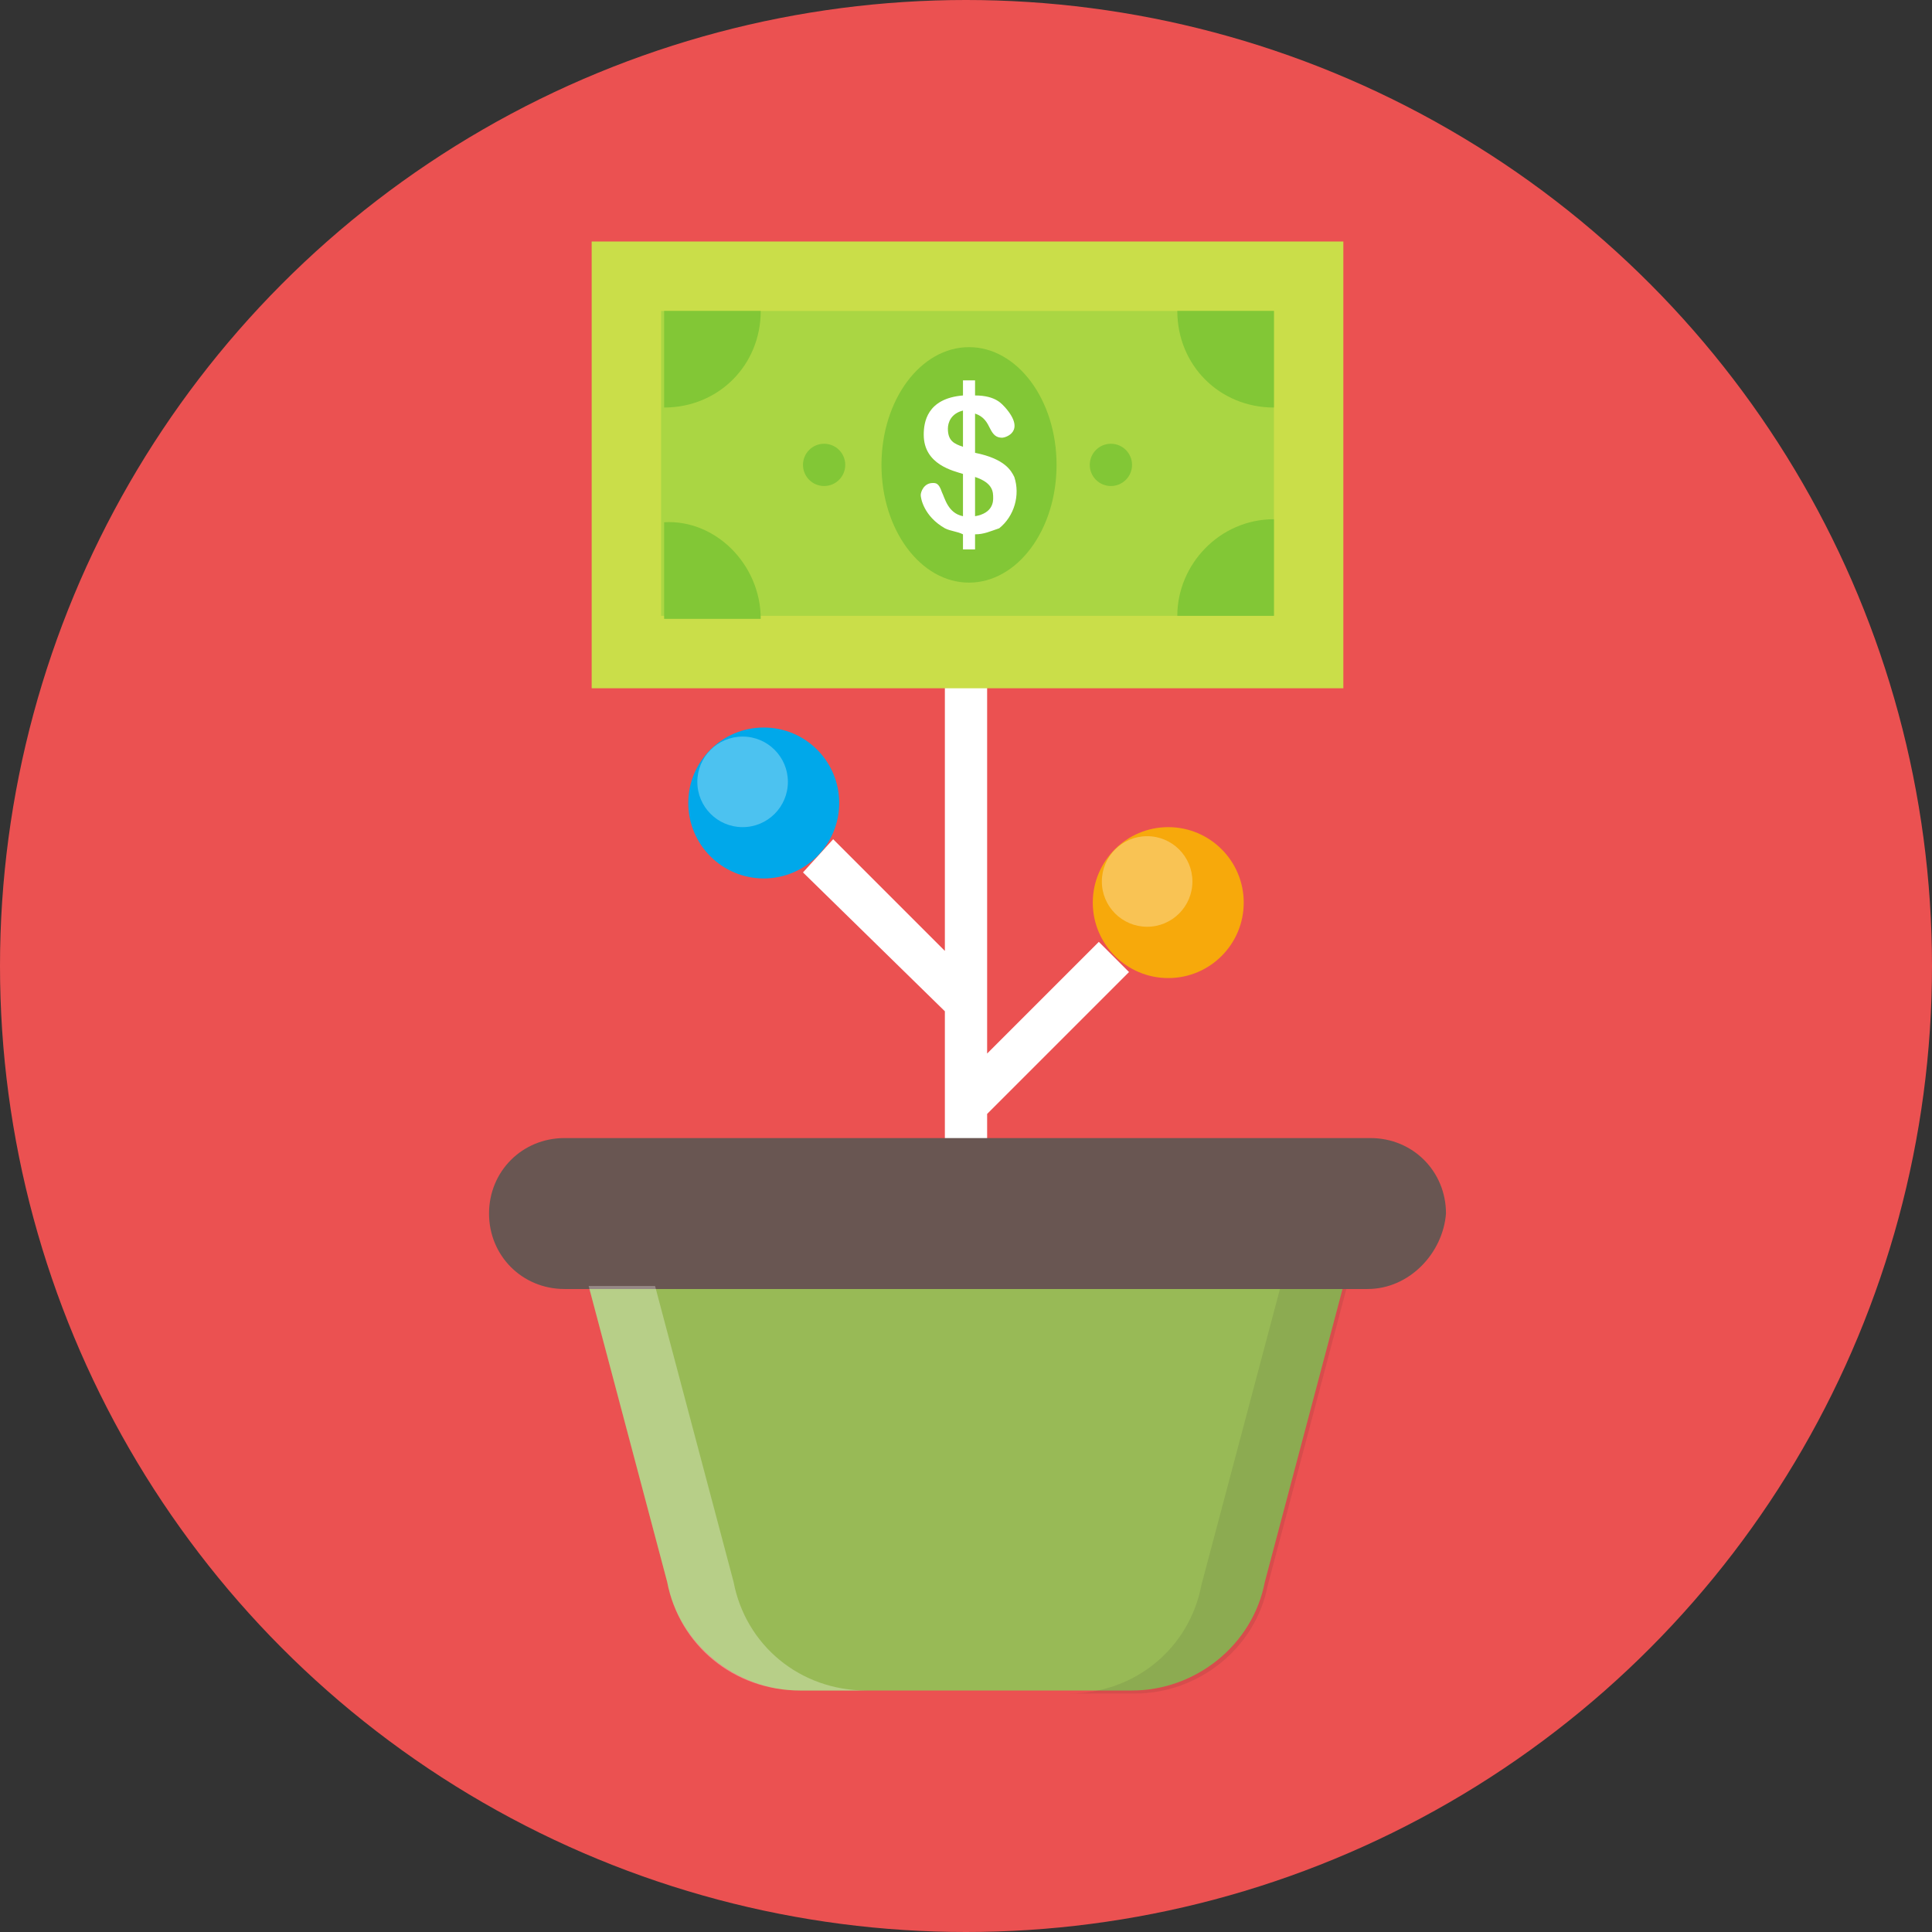 <?xml version="1.0" ?><svg id="Layer_1" style="enable-background:new 0 0 64 64;" version="1.1" viewBox="0 0 64 64" xml:space="preserve" xmlns="http://www.w3.org/2000/svg" xmlns:xlink="http://www.w3.org/1999/xlink"><rect x="0" y="0" width="64" height="64" fill="#333333" stroke="none"/><style type="text/css">
	.st0{fill:#62BEE7;}
	.st1{fill:#474E5E;}
	.st2{fill:#F3EEE4;}
	.st3{fill:#FFFFFF;}
	.st4{fill:#E8DCCA;}
	.st5{opacity:0.1;fill:#231F20;}
	.st6{fill:#506268;}
	.st7{fill:#EB5151;}
	.st8{fill:#C64444;}
	.st9{fill:#9CCB5B;}
	.st10{fill:#404A4C;}
	.st11{fill:#676767;}
	.st12{fill:#E0E1E5;}
	.st13{fill:#9D9EA0;}
	.st14{fill:#B3B4B7;}
	.st15{opacity:0.1;}
	.st16{fill:#231F20;}
	.st17{fill:#FACC20;}
	.st18{fill:#FDEF34;}
	.st19{fill:#F7A90B;}
	.st20{fill:#20B8EA;}
	.st21{fill:#00A8EA;}
	.st22{fill:#33D3F4;}
	.st23{opacity:0.25;fill:#FFFFFF;}
	.st24{fill:#CACBCE;}
	.st25{fill:#2E3545;}
	.st26{fill:#8DAF4A;}
	.st27{fill:#F9C2AF;}
	.st28{fill:#AFDDF4;}
	.st29{fill:#677177;}
	.st30{fill:#FFEDB3;}
	.st31{fill:#695652;}
	.st32{fill:#30A7BF;}
	.st33{fill:#4D5556;}
	.st34{opacity:0.35;}
	.st35{fill:#FFCB04;}
	.st36{fill:#99E9FA;}
	.st37{opacity:0.2;}
	.st38{opacity:3.000000e-02;}
	.st39{fill:#9ECA5B;}
	.st40{fill:#98BA56;}
	.st41{fill:#40EEFF;}
	.st42{fill:#FF6A52;}
	.st43{opacity:0.1;fill:#FFFFFF;}
	.st44{opacity:0.4;}
	.st45{fill:#57606D;}
	.st46{fill:#BACA5B;}
	.st47{opacity:0.25;}
	.st48{opacity:5.000000e-02;fill:#231F20;}
	.st49{opacity:0.2;fill:#FFFFFF;}
	.st50{opacity:0.3;}
	.st51{fill:#FFD82F;}
	.st52{fill:#F4C121;}
	.st53{fill:#EF9D0A;}
	.st54{fill:#F9E532;}
	.st55{fill:#F4C01E;}
	.st56{fill:#FFE14D;}
	.st57{fill:#B7C156;}
	.st58{fill:#DBA92C;}
	.st59{fill:#363D4D;}
	.st60{fill:#3F4656;}
	.st61{fill:#463E33;}
	.st62{fill:none;}
	.st63{opacity:4.000000e-02;}
	.st64{fill:#4DB6AC;}
	.st65{fill:#CADE49;}
	.st66{fill:#9FD343;}
	.st67{fill:#AAD643;}
	.st68{fill:#82C736;}
	.st69{opacity:0.3;fill:#FFFFFF;}
	.st70{fill:#FFD640;}
	.st71{opacity:0.5;}
	.st72{opacity:0.6;}
</style><g><circle class="st7" cx="32" cy="32" r="32"/><g><g><circle class="st19" cx="38.7" cy="29.9" r="2.5"/></g><polygon class="st3" points="37.4,32.2 36.4,31.2 32.7,34.9 32.7,20.7 31.3,20.7 31.3,31.5 27.6,27.8 26.6,28.9 31.3,33.5     31.3,39.1 32.7,39.1 32.7,36.9   "/><g><circle class="st21" cx="25.3" cy="26.6" r="2.5"/></g><g><path class="st40" d="M37.5,56h-11c-2.1,0-4-1.5-4.4-3.6l-2.6-9.8h25l-2.6,9.8C41.5,54.5,39.6,56,37.5,56z"/></g><g><path class="st31" d="M45.3,42.7H18.7c-1.4,0-2.5-1.1-2.5-2.5v0c0-1.4,1.1-2.5,2.5-2.5h26.7c1.4,0,2.5,1.1,2.5,2.5v0     C47.8,41.5,46.7,42.7,45.3,42.7z"/></g><g><g><g><rect class="st65" height="14.8" width="24.9" x="19.6" y="8"/></g></g><g><g><rect class="st67" height="10.1" width="20.3" x="21.9" y="10.3"/></g></g><g><ellipse class="st68" cx="32.1" cy="15.4" rx="2.9" ry="3.9"/></g><g><g><path class="st68" d="M25.2,10.3c0,1.8-1.4,3.2-3.2,3.2h0v-3.2H25.2z"/></g></g><g><g><path class="st68" d="M42.2,10.3v3.2c-1.8,0-3.2-1.4-3.2-3.2H42.2z"/></g></g><g><g><path class="st68" d="M25.2,20.5h-3.2v-3.2h0C23.7,17.2,25.2,18.7,25.2,20.5z"/></g></g><g><g><path class="st68" d="M42.2,17.2v3.2H39C39,18.7,40.4,17.2,42.2,17.2z"/></g></g><g><g><g><path class="st3" d="M33.6,15.8c-0.1-0.2-0.3-0.6-1.3-0.8v-1.3c0.3,0.1,0.4,0.3,0.5,0.5c0.1,0.2,0.2,0.3,0.4,0.3        c0.1,0,0.8-0.2,0.1-1c-0.1-0.1-0.3-0.4-1-0.4v-0.5h-0.4v0.5c-1.2,0.1-1.3,0.9-1.3,1.3c0,1,1,1.2,1.3,1.3v1.4        c-0.5-0.1-0.6-0.6-0.7-0.8C31.1,16,31,16,30.9,16c-0.3,0-0.4,0.3-0.4,0.4c0,0.1,0.1,0.7,0.8,1.1c0.2,0.1,0.4,0.1,0.6,0.2        l0,0.5h0.4v-0.5c0.3,0,0.5-0.1,0.8-0.2C33.6,17.1,33.8,16.4,33.6,15.8z M31.9,14.8c-0.3-0.1-0.5-0.2-0.5-0.6        c0-0.2,0.1-0.5,0.5-0.6V14.8z M32.3,17.1v-1.3c0.6,0.2,0.6,0.5,0.6,0.7C32.9,16.6,32.9,17,32.3,17.1z"/></g></g></g><g><circle class="st68" cx="27.3" cy="15.4" r="0.7"/><circle class="st68" cx="36.8" cy="15.4" r="0.7"/></g></g><path class="st69" d="M24.3,52.4l-2.6-9.8h-2.2l2.6,9.8c0.4,2.1,2.2,3.6,4.4,3.6h2.2C26.5,56,24.7,54.5,24.3,52.4z"/><path class="st5" d="M42.4,42.7l-2.6,9.8c-0.4,2.1-2.2,3.6-4.4,3.6h2.2c2.1,0,4-1.5,4.4-3.6l2.6-9.8H42.4z"/><g class="st50"><circle class="st3" cx="38" cy="29.2" r="1.5"/></g><g class="st50"><circle class="st3" cx="24.6" cy="25.9" r="1.5"/></g></g></g></svg>